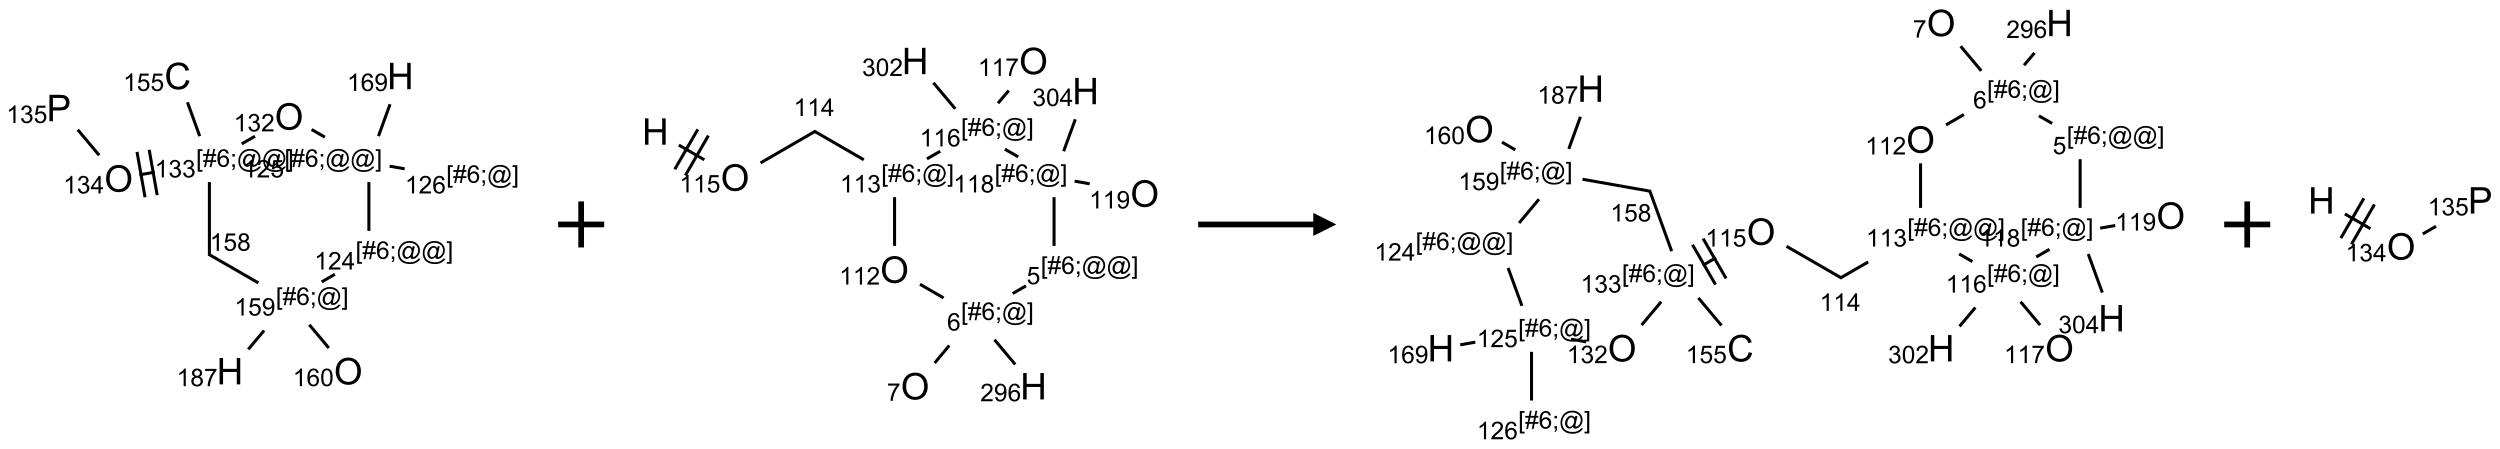 <?xml version="1.0" encoding="UTF-8"?>
<svg xmlns="http://www.w3.org/2000/svg" xmlns:xlink="http://www.w3.org/1999/xlink" width="1086" height="195" viewBox="0 0 1086 195">
<defs>
<g>
<g id="glyph-0-0">
<path d="M 2 0 L 2 -10 L 10 -10 L 10 0 Z M 2.25 -0.25 L 9.75 -0.25 L 9.75 -9.75 L 2.25 -9.75 Z M 2.25 -0.25 "/>
</g>
<g id="glyph-0-1">
<path d="M 1.281 0 L 1.281 -11.453 L 2.797 -11.453 L 2.797 -6.75 L 8.75 -6.75 L 8.75 -11.453 L 10.266 -11.453 L 10.266 0 L 8.75 0 L 8.75 -5.398 L 2.797 -5.398 L 2.797 0 Z M 1.281 0 "/>
</g>
<g id="glyph-0-2">
<path d="M 0.773 -5.578 C 0.773 -7.48 1.285 -8.969 2.305 -10.043 C 3.324 -11.117 4.645 -11.656 6.258 -11.656 C 7.316 -11.656 8.27 -11.402 9.117 -10.898 C 9.965 -10.395 10.613 -9.688 11.059 -8.785 C 11.504 -7.883 11.727 -6.855 11.727 -5.711 C 11.727 -4.551 11.492 -3.512 11.023 -2.594 C 10.555 -1.676 9.891 -0.984 9.031 -0.512 C 8.172 -0.039 7.246 0.195 6.25 0.195 C 5.172 0.195 4.207 -0.066 3.359 -0.586 C 2.512 -1.105 1.867 -1.816 1.43 -2.719 C 0.992 -3.621 0.773 -4.574 0.773 -5.578 Z M 2.336 -5.555 C 2.336 -4.176 2.707 -3.086 3.449 -2.293 C 4.191 -1.5 5.121 -1.102 6.242 -1.102 C 7.383 -1.102 8.32 -1.504 9.059 -2.305 C 9.797 -3.105 10.164 -4.246 10.164 -5.719 C 10.164 -6.652 10.008 -7.465 9.691 -8.16 C 9.375 -8.855 8.914 -9.395 8.309 -9.777 C 7.703 -10.16 7.02 -10.352 6.266 -10.352 C 5.191 -10.352 4.27 -9.984 3.496 -9.246 C 2.723 -8.508 2.336 -7.277 2.336 -5.555 Z M 2.336 -5.555 "/>
</g>
<g id="glyph-0-3">
<path d="M 1.234 0 L 1.234 -11.453 L 5.555 -11.453 C 6.316 -11.453 6.895 -11.418 7.297 -11.344 C 7.859 -11.25 8.332 -11.07 8.711 -10.809 C 9.09 -10.547 9.398 -10.176 9.629 -9.703 C 9.859 -9.23 9.977 -8.707 9.977 -8.141 C 9.977 -7.168 9.668 -6.344 9.047 -5.668 C 8.426 -4.992 7.309 -4.656 5.688 -4.656 L 2.75 -4.656 L 2.75 0 Z M 2.75 -6.008 L 5.711 -6.008 C 6.691 -6.008 7.387 -6.191 7.797 -6.555 C 8.207 -6.918 8.414 -7.434 8.414 -8.094 C 8.414 -8.574 8.293 -8.984 8.051 -9.324 C 7.809 -9.664 7.488 -9.891 7.094 -10 C 6.84 -10.066 6.367 -10.102 5.68 -10.102 L 2.75 -10.102 Z M 2.75 -6.008 "/>
</g>
<g id="glyph-0-4">
<path d="M 9.406 -4.016 L 10.922 -3.633 C 10.605 -2.387 10.031 -1.438 9.207 -0.785 C 8.383 -0.133 7.371 0.195 6.18 0.195 C 4.945 0.195 3.941 -0.055 3.168 -0.559 C 2.395 -1.062 1.805 -1.789 1.402 -2.742 C 1 -3.695 0.797 -4.719 0.797 -5.812 C 0.797 -7.004 1.023 -8.047 1.48 -8.934 C 1.938 -9.82 2.586 -10.496 3.426 -10.957 C 4.266 -11.418 5.191 -11.648 6.203 -11.648 C 7.348 -11.648 8.312 -11.355 9.094 -10.773 C 9.875 -10.191 10.418 -9.371 10.727 -8.312 L 9.234 -7.961 C 8.969 -8.793 8.582 -9.402 8.078 -9.781 C 7.574 -10.16 6.938 -10.352 6.172 -10.352 C 5.293 -10.352 4.555 -10.141 3.965 -9.719 C 3.375 -9.297 2.957 -8.73 2.719 -8.02 C 2.48 -7.309 2.359 -6.574 2.359 -5.82 C 2.359 -4.848 2.5 -3.996 2.785 -3.27 C 3.07 -2.543 3.512 -2 4.109 -1.641 C 4.707 -1.281 5.355 -1.102 6.055 -1.102 C 6.902 -1.102 7.621 -1.348 8.211 -1.836 C 8.801 -2.324 9.199 -3.051 9.406 -4.016 Z M 9.406 -4.016 "/>
</g>
<g id="glyph-1-0">
<path d="M 1.332 0 L 1.332 -6.668 L 6.668 -6.668 L 6.668 0 Z M 1.5 -0.168 L 6.5 -0.168 L 6.5 -6.5 L 1.5 -6.5 Z M 1.5 -0.168 "/>
</g>
<g id="glyph-1-1">
<path d="M 3.973 0 L 3.035 0 L 3.035 -5.973 C 2.809 -5.758 2.516 -5.543 2.148 -5.328 C 1.781 -5.113 1.453 -4.953 1.16 -4.844 L 1.16 -5.75 C 1.684 -5.996 2.145 -6.297 2.535 -6.645 C 2.93 -6.996 3.207 -7.336 3.371 -7.668 L 3.973 -7.668 Z M 3.973 0 "/>
</g>
<g id="glyph-1-2">
<path d="M 5.309 -5.766 L 4.375 -5.691 C 4.293 -6.059 4.172 -6.328 4.02 -6.496 C 3.766 -6.762 3.453 -6.895 3.082 -6.895 C 2.785 -6.895 2.523 -6.812 2.297 -6.645 C 2 -6.43 1.77 -6.117 1.598 -5.703 C 1.43 -5.289 1.34 -4.703 1.332 -3.938 C 1.559 -4.281 1.836 -4.535 2.16 -4.703 C 2.488 -4.871 2.828 -4.953 3.188 -4.953 C 3.812 -4.953 4.344 -4.723 4.785 -4.262 C 5.223 -3.801 5.441 -3.207 5.441 -2.48 C 5.441 -2 5.34 -1.555 5.133 -1.145 C 4.926 -0.73 4.641 -0.418 4.281 -0.199 C 3.922 0.02 3.512 0.129 3.051 0.129 C 2.27 0.129 1.633 -0.156 1.141 -0.73 C 0.648 -1.305 0.402 -2.254 0.402 -3.574 C 0.402 -5.051 0.672 -6.121 1.219 -6.793 C 1.695 -7.375 2.336 -7.668 3.141 -7.668 C 3.742 -7.668 4.234 -7.5 4.617 -7.16 C 5 -6.824 5.23 -6.359 5.309 -5.766 Z M 1.48 -2.473 C 1.48 -2.152 1.547 -1.844 1.684 -1.547 C 1.82 -1.25 2.016 -1.027 2.262 -0.871 C 2.508 -0.719 2.766 -0.641 3.035 -0.641 C 3.434 -0.641 3.773 -0.801 4.059 -1.121 C 4.344 -1.441 4.484 -1.875 4.484 -2.422 C 4.484 -2.949 4.344 -3.367 4.062 -3.668 C 3.781 -3.973 3.426 -4.125 3 -4.125 C 2.578 -4.125 2.219 -3.973 1.922 -3.668 C 1.625 -3.363 1.48 -2.969 1.48 -2.473 Z M 1.48 -2.473 "/>
</g>
<g id="glyph-1-3">
<path d="M 0.582 -1.766 L 1.484 -1.848 C 1.562 -1.426 1.707 -1.117 1.922 -0.926 C 2.137 -0.734 2.414 -0.641 2.75 -0.641 C 3.039 -0.641 3.289 -0.707 3.508 -0.84 C 3.727 -0.973 3.902 -1.148 4.043 -1.367 C 4.18 -1.586 4.297 -1.887 4.391 -2.262 C 4.484 -2.637 4.531 -3.016 4.531 -3.406 C 4.531 -3.449 4.531 -3.512 4.527 -3.594 C 4.34 -3.297 4.082 -3.055 3.758 -2.867 C 3.434 -2.68 3.082 -2.59 2.703 -2.59 C 2.07 -2.59 1.535 -2.816 1.098 -3.277 C 0.66 -3.734 0.441 -4.34 0.441 -5.09 C 0.441 -5.863 0.672 -6.484 1.129 -6.957 C 1.586 -7.43 2.156 -7.668 2.844 -7.668 C 3.34 -7.668 3.793 -7.531 4.207 -7.266 C 4.617 -7 4.93 -6.617 5.145 -6.121 C 5.355 -5.629 5.465 -4.91 5.465 -3.973 C 5.465 -2.996 5.359 -2.223 5.145 -1.645 C 4.934 -1.066 4.617 -0.625 4.199 -0.324 C 3.781 -0.02 3.293 0.129 2.73 0.129 C 2.133 0.129 1.645 -0.035 1.266 -0.367 C 0.887 -0.699 0.66 -1.164 0.582 -1.766 Z M 4.422 -5.137 C 4.422 -5.676 4.277 -6.102 3.992 -6.418 C 3.707 -6.734 3.359 -6.891 2.957 -6.891 C 2.543 -6.891 2.18 -6.719 1.871 -6.379 C 1.562 -6.039 1.406 -5.598 1.406 -5.059 C 1.406 -4.57 1.555 -4.176 1.848 -3.871 C 2.141 -3.566 2.5 -3.418 2.934 -3.418 C 3.367 -3.418 3.723 -3.57 4.004 -3.871 C 4.281 -4.176 4.422 -4.598 4.422 -5.137 Z M 4.422 -5.137 "/>
</g>
<g id="glyph-1-4">
<path d="M 0.723 2.121 L 0.723 -7.637 L 2.793 -7.637 L 2.793 -6.859 L 1.66 -6.859 L 1.66 1.344 L 2.793 1.344 L 2.793 2.121 Z M 0.723 2.121 "/>
</g>
<g id="glyph-1-5">
<path d="M 0.535 0.129 L 0.988 -2.09 L 0.109 -2.09 L 0.109 -2.863 L 1.145 -2.863 L 1.531 -4.754 L 0.109 -4.754 L 0.109 -5.531 L 1.688 -5.531 L 2.141 -7.766 L 2.922 -7.766 L 2.469 -5.531 L 4.109 -5.531 L 4.562 -7.766 L 5.348 -7.766 L 4.895 -5.531 L 5.797 -5.531 L 5.797 -4.754 L 4.738 -4.754 L 4.348 -2.863 L 5.797 -2.863 L 5.797 -2.09 L 4.191 -2.09 L 3.738 0.129 L 2.957 0.129 L 3.406 -2.09 L 1.77 -2.09 L 1.316 0.129 Z M 1.926 -2.863 L 3.562 -2.863 L 3.953 -4.754 L 2.312 -4.754 Z M 1.926 -2.863 "/>
</g>
<g id="glyph-1-6">
<path d="M 0.949 -4.465 L 0.949 -5.531 L 2.016 -5.531 L 2.016 -4.465 Z M 0.949 0 L 0.949 -1.066 L 2.016 -1.066 L 2.016 0 C 2.016 0.391 1.945 0.711 1.809 0.949 C 1.668 1.191 1.449 1.379 1.145 1.512 L 0.887 1.109 C 1.082 1.023 1.23 0.895 1.324 0.727 C 1.418 0.559 1.469 0.316 1.48 0 Z M 0.949 0 "/>
</g>
<g id="glyph-1-7">
<path d="M 6.047 -0.848 C 5.82 -0.59 5.57 -0.379 5.289 -0.223 C 5.008 -0.062 4.73 0.016 4.449 0.016 C 4.141 0.016 3.84 -0.074 3.547 -0.254 C 3.254 -0.434 3.02 -0.715 2.836 -1.09 C 2.652 -1.465 2.562 -1.875 2.562 -2.324 C 2.562 -2.875 2.703 -3.43 2.988 -3.98 C 3.27 -4.535 3.621 -4.953 4.043 -5.23 C 4.461 -5.508 4.871 -5.645 5.266 -5.645 C 5.566 -5.645 5.855 -5.566 6.129 -5.41 C 6.402 -5.25 6.641 -5.012 6.84 -4.688 L 7.016 -5.496 L 7.949 -5.496 L 7.199 -2 C 7.094 -1.516 7.043 -1.246 7.043 -1.191 C 7.043 -1.098 7.078 -1.02 7.148 -0.949 C 7.219 -0.883 7.305 -0.848 7.406 -0.848 C 7.59 -0.848 7.832 -0.953 8.129 -1.168 C 8.527 -1.445 8.84 -1.816 9.07 -2.285 C 9.301 -2.75 9.418 -3.234 9.418 -3.73 C 9.418 -4.309 9.27 -4.852 8.973 -5.355 C 8.676 -5.859 8.23 -6.262 7.645 -6.562 C 7.055 -6.863 6.406 -7.016 5.691 -7.016 C 4.879 -7.016 4.137 -6.824 3.465 -6.445 C 2.793 -6.066 2.273 -5.52 1.902 -4.809 C 1.535 -4.098 1.348 -3.34 1.348 -2.527 C 1.348 -1.676 1.535 -0.941 1.902 -0.328 C 2.273 0.285 2.809 0.742 3.508 1.035 C 4.207 1.328 4.984 1.473 5.832 1.473 C 6.742 1.473 7.504 1.32 8.121 1.016 C 8.734 0.711 9.195 0.34 9.5 -0.098 L 10.441 -0.098 C 10.266 0.266 9.961 0.637 9.531 1.016 C 9.102 1.395 8.59 1.695 7.996 1.914 C 7.402 2.133 6.688 2.246 5.848 2.246 C 5.078 2.246 4.367 2.145 3.715 1.949 C 3.066 1.75 2.512 1.453 2.051 1.055 C 1.594 0.656 1.25 0.199 1.016 -0.316 C 0.723 -0.973 0.578 -1.684 0.578 -2.441 C 0.578 -3.289 0.75 -4.098 1.098 -4.863 C 1.523 -5.805 2.125 -6.527 2.902 -7.027 C 3.684 -7.527 4.629 -7.777 5.738 -7.777 C 6.602 -7.777 7.375 -7.602 8.059 -7.246 C 8.746 -6.895 9.285 -6.371 9.684 -5.672 C 10.02 -5.07 10.188 -4.418 10.188 -3.715 C 10.188 -2.707 9.832 -1.812 9.125 -1.031 C 8.492 -0.328 7.801 0.02 7.051 0.02 C 6.812 0.02 6.617 -0.016 6.473 -0.09 C 6.324 -0.16 6.215 -0.266 6.145 -0.402 C 6.102 -0.488 6.066 -0.637 6.047 -0.848 Z M 3.527 -2.262 C 3.527 -1.785 3.641 -1.414 3.863 -1.152 C 4.09 -0.887 4.348 -0.754 4.641 -0.754 C 4.836 -0.754 5.039 -0.812 5.254 -0.93 C 5.469 -1.047 5.676 -1.219 5.871 -1.449 C 6.066 -1.676 6.23 -1.969 6.355 -2.32 C 6.48 -2.672 6.543 -3.027 6.543 -3.379 C 6.543 -3.852 6.426 -4.219 6.191 -4.48 C 5.957 -4.738 5.672 -4.871 5.332 -4.871 C 5.109 -4.871 4.902 -4.812 4.707 -4.699 C 4.512 -4.586 4.32 -4.406 4.137 -4.156 C 3.953 -3.906 3.805 -3.602 3.691 -3.246 C 3.582 -2.887 3.527 -2.559 3.527 -2.262 Z M 3.527 -2.262 "/>
</g>
<g id="glyph-1-8">
<path d="M 2.27 2.121 L 0.203 2.121 L 0.203 1.344 L 1.332 1.344 L 1.332 -6.859 L 0.203 -6.859 L 0.203 -7.637 L 2.27 -7.637 Z M 2.27 2.121 "/>
</g>
<g id="glyph-1-9">
<path d="M 5.371 -0.902 L 5.371 0 L 0.324 0 C 0.316 -0.227 0.352 -0.441 0.434 -0.652 C 0.562 -0.996 0.766 -1.332 1.051 -1.668 C 1.332 -2 1.742 -2.387 2.277 -2.824 C 3.105 -3.504 3.668 -4.043 3.957 -4.441 C 4.25 -4.84 4.395 -5.215 4.395 -5.566 C 4.395 -5.938 4.262 -6.254 3.996 -6.508 C 3.73 -6.762 3.387 -6.891 2.957 -6.891 C 2.508 -6.891 2.145 -6.754 1.875 -6.484 C 1.605 -6.215 1.469 -5.84 1.465 -5.359 L 0.5 -5.457 C 0.566 -6.176 0.812 -6.727 1.246 -7.102 C 1.676 -7.477 2.254 -7.668 2.98 -7.668 C 3.711 -7.668 4.293 -7.465 4.719 -7.059 C 5.145 -6.652 5.359 -6.148 5.359 -5.547 C 5.359 -5.242 5.297 -4.941 5.172 -4.645 C 5.047 -4.352 4.84 -4.039 4.551 -3.715 C 4.262 -3.387 3.777 -2.938 3.105 -2.371 C 2.543 -1.898 2.18 -1.578 2.02 -1.41 C 1.859 -1.242 1.73 -1.07 1.625 -0.902 Z M 5.371 -0.902 "/>
</g>
<g id="glyph-1-10">
<path d="M 0.441 -2 L 1.426 -2.082 C 1.5 -1.605 1.668 -1.242 1.934 -1.004 C 2.199 -0.762 2.52 -0.641 2.895 -0.641 C 3.348 -0.641 3.73 -0.812 4.043 -1.152 C 4.355 -1.492 4.512 -1.941 4.512 -2.504 C 4.512 -3.039 4.359 -3.461 4.059 -3.77 C 3.758 -4.078 3.367 -4.234 2.879 -4.234 C 2.578 -4.234 2.305 -4.164 2.062 -4.027 C 1.82 -3.891 1.629 -3.715 1.488 -3.496 L 0.609 -3.609 L 1.348 -7.531 L 5.145 -7.531 L 5.145 -6.637 L 2.098 -6.637 L 1.688 -4.582 C 2.145 -4.902 2.625 -5.062 3.129 -5.062 C 3.797 -5.062 4.359 -4.832 4.816 -4.371 C 5.277 -3.91 5.504 -3.312 5.504 -2.59 C 5.504 -1.898 5.305 -1.301 4.902 -0.797 C 4.41 -0.18 3.742 0.129 2.895 0.129 C 2.199 0.129 1.633 -0.062 1.195 -0.453 C 0.758 -0.844 0.504 -1.359 0.441 -2 Z M 0.441 -2 "/>
</g>
<g id="glyph-1-11">
<path d="M 3.449 0 L 3.449 -1.828 L 0.137 -1.828 L 0.137 -2.688 L 3.621 -7.637 L 4.387 -7.637 L 4.387 -2.688 L 5.418 -2.688 L 5.418 -1.828 L 4.387 -1.828 L 4.387 0 Z M 3.449 -2.688 L 3.449 -6.129 L 1.059 -2.688 Z M 3.449 -2.688 "/>
</g>
<g id="glyph-1-12">
<path d="M 1.887 -4.141 C 1.496 -4.281 1.207 -4.484 1.02 -4.75 C 0.832 -5.016 0.738 -5.328 0.738 -5.699 C 0.738 -6.254 0.938 -6.719 1.34 -7.098 C 1.738 -7.477 2.27 -7.668 2.934 -7.668 C 3.598 -7.668 4.137 -7.473 4.543 -7.086 C 4.949 -6.699 5.152 -6.227 5.152 -5.672 C 5.152 -5.316 5.059 -5.008 4.871 -4.746 C 4.688 -4.484 4.406 -4.281 4.027 -4.141 C 4.496 -3.988 4.852 -3.742 5.098 -3.402 C 5.34 -3.062 5.465 -2.656 5.465 -2.184 C 5.465 -1.531 5.234 -0.98 4.77 -0.535 C 4.309 -0.09 3.703 0.129 2.949 0.129 C 2.195 0.129 1.586 -0.094 1.125 -0.539 C 0.664 -0.984 0.434 -1.543 0.434 -2.207 C 0.434 -2.703 0.559 -3.121 0.809 -3.457 C 1.062 -3.793 1.422 -4.02 1.887 -4.141 Z M 1.699 -5.73 C 1.699 -5.367 1.812 -5.074 2.047 -4.844 C 2.281 -4.613 2.582 -4.5 2.953 -4.5 C 3.312 -4.5 3.609 -4.613 3.84 -4.84 C 4.07 -5.066 4.188 -5.348 4.188 -5.676 C 4.188 -6.02 4.07 -6.309 3.832 -6.543 C 3.594 -6.777 3.297 -6.895 2.941 -6.895 C 2.586 -6.895 2.289 -6.781 2.051 -6.551 C 1.816 -6.324 1.699 -6.047 1.699 -5.73 Z M 1.395 -2.203 C 1.395 -1.938 1.461 -1.676 1.586 -1.426 C 1.711 -1.176 1.902 -0.984 2.152 -0.848 C 2.402 -0.711 2.672 -0.641 2.957 -0.641 C 3.406 -0.641 3.777 -0.785 4.066 -1.074 C 4.359 -1.363 4.504 -1.727 4.504 -2.172 C 4.504 -2.625 4.355 -2.996 4.055 -3.293 C 3.754 -3.586 3.379 -3.734 2.926 -3.734 C 2.484 -3.734 2.121 -3.59 1.832 -3.297 C 1.543 -3.004 1.395 -2.641 1.395 -2.203 Z M 1.395 -2.203 "/>
</g>
<g id="glyph-1-13">
<path d="M 0.449 -2.016 L 1.387 -2.141 C 1.492 -1.609 1.676 -1.227 1.934 -0.992 C 2.191 -0.758 2.508 -0.641 2.879 -0.641 C 3.32 -0.641 3.695 -0.793 3.996 -1.098 C 4.301 -1.402 4.453 -1.781 4.453 -2.234 C 4.453 -2.664 4.312 -3.02 4.031 -3.301 C 3.75 -3.578 3.391 -3.719 2.957 -3.719 C 2.781 -3.719 2.562 -3.684 2.297 -3.613 L 2.402 -4.438 C 2.465 -4.43 2.516 -4.426 2.551 -4.426 C 2.949 -4.426 3.312 -4.531 3.629 -4.738 C 3.949 -4.949 4.109 -5.27 4.109 -5.703 C 4.109 -6.047 3.992 -6.332 3.762 -6.559 C 3.527 -6.785 3.227 -6.895 2.859 -6.895 C 2.496 -6.895 2.191 -6.781 1.949 -6.551 C 1.707 -6.324 1.547 -5.98 1.48 -5.52 L 0.543 -5.688 C 0.656 -6.316 0.918 -6.805 1.324 -7.148 C 1.73 -7.492 2.234 -7.668 2.84 -7.668 C 3.254 -7.668 3.641 -7.578 3.988 -7.398 C 4.34 -7.219 4.609 -6.977 4.793 -6.668 C 4.98 -6.359 5.074 -6.031 5.074 -5.684 C 5.074 -5.352 4.984 -5.051 4.809 -4.781 C 4.629 -4.512 4.367 -4.297 4.02 -4.137 C 4.473 -4.031 4.824 -3.816 5.074 -3.488 C 5.324 -3.16 5.449 -2.75 5.449 -2.254 C 5.449 -1.59 5.203 -1.023 4.719 -0.559 C 4.234 -0.098 3.617 0.137 2.875 0.137 C 2.203 0.137 1.648 -0.062 1.207 -0.465 C 0.762 -0.863 0.512 -1.379 0.449 -2.016 Z M 0.449 -2.016 "/>
</g>
<g id="glyph-1-14">
<path d="M 0.441 -3.766 C 0.441 -4.668 0.535 -5.395 0.723 -5.945 C 0.906 -6.496 1.184 -6.922 1.551 -7.219 C 1.918 -7.516 2.375 -7.668 2.934 -7.668 C 3.344 -7.668 3.703 -7.586 4.012 -7.418 C 4.32 -7.254 4.574 -7.016 4.777 -6.707 C 4.977 -6.395 5.137 -6.016 5.25 -5.57 C 5.363 -5.125 5.422 -4.523 5.422 -3.766 C 5.422 -2.871 5.328 -2.148 5.145 -1.598 C 4.961 -1.047 4.688 -0.621 4.32 -0.32 C 3.953 -0.02 3.492 0.129 2.934 0.129 C 2.195 0.129 1.617 -0.133 1.199 -0.66 C 0.695 -1.297 0.441 -2.332 0.441 -3.766 Z M 1.406 -3.766 C 1.406 -2.512 1.555 -1.68 1.848 -1.262 C 2.141 -0.848 2.5 -0.641 2.934 -0.641 C 3.363 -0.641 3.727 -0.848 4.02 -1.266 C 4.312 -1.684 4.457 -2.516 4.457 -3.766 C 4.457 -5.023 4.312 -5.859 4.02 -6.27 C 3.727 -6.684 3.359 -6.891 2.922 -6.891 C 2.492 -6.891 2.148 -6.707 1.891 -6.344 C 1.566 -5.879 1.406 -5.02 1.406 -3.766 Z M 1.406 -3.766 "/>
</g>
<g id="glyph-1-15">
<path d="M 0.504 -6.637 L 0.504 -7.535 L 5.449 -7.535 L 5.449 -6.809 C 4.961 -6.289 4.48 -5.602 4.004 -4.746 C 3.527 -3.887 3.156 -3.004 2.895 -2.098 C 2.707 -1.461 2.59 -0.762 2.535 0 L 1.574 0 C 1.582 -0.602 1.703 -1.328 1.926 -2.176 C 2.152 -3.027 2.477 -3.848 2.898 -4.637 C 3.32 -5.426 3.77 -6.094 4.246 -6.637 Z M 0.504 -6.637 "/>
</g>
</g>
</defs>
<path fill="none" stroke-width="0.033" stroke-linecap="butt" stroke-linejoin="miter" stroke="rgb(0%, 0%, 0%)" stroke-opacity="1" stroke-miterlimit="10" d="M 3.59 0.306 L 3.464 0.653 " transform="matrix(40, 0, 0, 40, 25.842, 33.021)"/>
<path fill="none" stroke-width="0.033" stroke-linecap="butt" stroke-linejoin="miter" stroke="rgb(0%, 0%, 0%)" stroke-opacity="1" stroke-miterlimit="10" d="M 3.36 1.152 L 3.36 1.682 " transform="matrix(40, 0, 0, 40, 25.842, 33.021)"/>
<path fill="none" stroke-width="0.033" stroke-linecap="butt" stroke-linejoin="miter" stroke="rgb(0%, 0%, 0%)" stroke-opacity="1" stroke-miterlimit="10" d="M 2.991 2.153 L 2.847 2.236 " transform="matrix(40, 0, 0, 40, 25.842, 33.021)"/>
<path fill="none" stroke-width="0.033" stroke-linecap="butt" stroke-linejoin="miter" stroke="rgb(0%, 0%, 0%)" stroke-opacity="1" stroke-miterlimit="10" d="M 2.16 2.247 L 1.619 1.935 " transform="matrix(40, 0, 0, 40, 25.842, 33.021)"/>
<path fill="none" stroke-width="0.033" stroke-linecap="butt" stroke-linejoin="miter" stroke="rgb(0%, 0%, 0%)" stroke-opacity="1" stroke-miterlimit="10" d="M 1.628 1.949 L 1.628 1.152 " transform="matrix(40, 0, 0, 40, 25.842, 33.021)"/>
<path fill="none" stroke-width="0.033" stroke-linecap="butt" stroke-linejoin="miter" stroke="rgb(0%, 0%, 0%)" stroke-opacity="1" stroke-miterlimit="10" d="M 1.979 0.737 L 2.123 0.654 " transform="matrix(40, 0, 0, 40, 25.842, 33.021)"/>
<path fill="none" stroke-width="0.033" stroke-linecap="butt" stroke-linejoin="miter" stroke="rgb(0%, 0%, 0%)" stroke-opacity="1" stroke-miterlimit="10" d="M 2.738 0.581 L 2.882 0.664 " transform="matrix(40, 0, 0, 40, 25.842, 33.021)"/>
<path fill="none" stroke-width="0.033" stroke-linecap="butt" stroke-linejoin="miter" stroke="rgb(0%, 0%, 0%)" stroke-opacity="1" stroke-miterlimit="10" d="M 1.034 1.044 L 0.869 1.073 " transform="matrix(40, 0, 0, 40, 25.842, 33.021)"/>
<path fill="none" stroke-width="0.033" stroke-linecap="butt" stroke-linejoin="miter" stroke="rgb(0%, 0%, 0%)" stroke-opacity="1" stroke-miterlimit="10" d="M 0.842 0.824 L 0.929 1.317 " transform="matrix(40, 0, 0, 40, 25.842, 33.021)"/>
<path fill="none" stroke-width="0.033" stroke-linecap="butt" stroke-linejoin="miter" stroke="rgb(0%, 0%, 0%)" stroke-opacity="1" stroke-miterlimit="10" d="M 0.974 0.801 L 1.061 1.294 " transform="matrix(40, 0, 0, 40, 25.842, 33.021)"/>
<path fill="none" stroke-width="0.033" stroke-linecap="butt" stroke-linejoin="miter" stroke="rgb(0%, 0%, 0%)" stroke-opacity="1" stroke-miterlimit="10" d="M 0.431 0.861 L 0.198 0.583 " transform="matrix(40, 0, 0, 40, 25.842, 33.021)"/>
<path fill="none" stroke-width="0.033" stroke-linecap="butt" stroke-linejoin="miter" stroke="rgb(0%, 0%, 0%)" stroke-opacity="1" stroke-miterlimit="10" d="M 1.523 0.653 L 1.39 0.286 " transform="matrix(40, 0, 0, 40, 25.842, 33.021)"/>
<path fill="none" stroke-width="0.033" stroke-linecap="butt" stroke-linejoin="miter" stroke="rgb(0%, 0%, 0%)" stroke-opacity="1" stroke-miterlimit="10" d="M 2.713 2.701 L 2.925 2.954 " transform="matrix(40, 0, 0, 40, 25.842, 33.021)"/>
<path fill="none" stroke-width="0.033" stroke-linecap="butt" stroke-linejoin="miter" stroke="rgb(0%, 0%, 0%)" stroke-opacity="1" stroke-miterlimit="10" d="M 2.222 2.764 L 2.05 2.969 " transform="matrix(40, 0, 0, 40, 25.842, 33.021)"/>
<path fill="none" stroke-width="0.033" stroke-linecap="butt" stroke-linejoin="miter" stroke="rgb(0%, 0%, 0%)" stroke-opacity="1" stroke-miterlimit="10" d="M 3.585 0.979 L 3.749 1.008 " transform="matrix(40, 0, 0, 40, 25.842, 33.021)"/>
<g fill="rgb(0%, 0%, 0%)" fill-opacity="1">
<use xlink:href="#glyph-0-1" x="168.137" y="38.75"/>
</g>
<g fill="rgb(0%, 0%, 0%)" fill-opacity="1">
<use xlink:href="#glyph-1-1" x="150.754" y="39.543"/>
<use xlink:href="#glyph-1-2" x="156.686" y="39.543"/>
<use xlink:href="#glyph-1-3" x="162.618" y="39.543"/>
</g>
<g fill="rgb(0%, 0%, 0%)" fill-opacity="1">
<use xlink:href="#glyph-1-4" x="123.57" y="72.461"/>
<use xlink:href="#glyph-1-5" x="126.534" y="72.461"/>
<use xlink:href="#glyph-1-2" x="132.466" y="72.461"/>
<use xlink:href="#glyph-1-6" x="138.398" y="72.461"/>
<use xlink:href="#glyph-1-7" x="141.362" y="72.461"/>
<use xlink:href="#glyph-1-7" x="152.19" y="72.461"/>
<use xlink:href="#glyph-1-8" x="163.018" y="72.461"/>
</g>
<g fill="rgb(0%, 0%, 0%)" fill-opacity="1">
<use xlink:href="#glyph-1-1" x="105.59" y="77.09"/>
<use xlink:href="#glyph-1-9" x="111.522" y="77.09"/>
<use xlink:href="#glyph-1-10" x="117.454" y="77.09"/>
</g>
<g fill="rgb(0%, 0%, 0%)" fill-opacity="1">
<use xlink:href="#glyph-1-4" x="154.441" y="112.461"/>
<use xlink:href="#glyph-1-5" x="157.405" y="112.461"/>
<use xlink:href="#glyph-1-2" x="163.337" y="112.461"/>
<use xlink:href="#glyph-1-6" x="169.27" y="112.461"/>
<use xlink:href="#glyph-1-7" x="172.233" y="112.461"/>
<use xlink:href="#glyph-1-7" x="183.061" y="112.461"/>
<use xlink:href="#glyph-1-8" x="193.889" y="112.461"/>
</g>
<g fill="rgb(0%, 0%, 0%)" fill-opacity="1">
<use xlink:href="#glyph-1-1" x="136.551" y="117.09"/>
<use xlink:href="#glyph-1-9" x="142.483" y="117.09"/>
<use xlink:href="#glyph-1-11" x="148.415" y="117.09"/>
</g>
<g fill="rgb(0%, 0%, 0%)" fill-opacity="1">
<use xlink:href="#glyph-1-4" x="119.797" y="132.461"/>
<use xlink:href="#glyph-1-5" x="122.76" y="132.461"/>
<use xlink:href="#glyph-1-2" x="128.693" y="132.461"/>
<use xlink:href="#glyph-1-6" x="134.625" y="132.461"/>
<use xlink:href="#glyph-1-7" x="137.589" y="132.461"/>
<use xlink:href="#glyph-1-8" x="148.417" y="132.461"/>
</g>
<g fill="rgb(0%, 0%, 0%)" fill-opacity="1">
<use xlink:href="#glyph-1-1" x="101.859" y="137.09"/>
<use xlink:href="#glyph-1-10" x="107.792" y="137.09"/>
<use xlink:href="#glyph-1-3" x="113.724" y="137.09"/>
</g>
<g fill="rgb(0%, 0%, 0%)" fill-opacity="1">
<use xlink:href="#glyph-1-1" x="91.117" y="108.938"/>
<use xlink:href="#glyph-1-10" x="97.049" y="108.938"/>
<use xlink:href="#glyph-1-12" x="102.982" y="108.938"/>
</g>
<g fill="rgb(0%, 0%, 0%)" fill-opacity="1">
<use xlink:href="#glyph-1-4" x="85.156" y="72.461"/>
<use xlink:href="#glyph-1-5" x="88.12" y="72.461"/>
<use xlink:href="#glyph-1-2" x="94.052" y="72.461"/>
<use xlink:href="#glyph-1-6" x="99.984" y="72.461"/>
<use xlink:href="#glyph-1-7" x="102.948" y="72.461"/>
<use xlink:href="#glyph-1-7" x="113.776" y="72.461"/>
<use xlink:href="#glyph-1-8" x="124.604" y="72.461"/>
</g>
<g fill="rgb(0%, 0%, 0%)" fill-opacity="1">
<use xlink:href="#glyph-1-1" x="67.234" y="77.09"/>
<use xlink:href="#glyph-1-13" x="73.167" y="77.09"/>
<use xlink:href="#glyph-1-13" x="79.099" y="77.09"/>
</g>
<g fill="rgb(0%, 0%, 0%)" fill-opacity="1">
<use xlink:href="#glyph-0-2" x="119.336" y="56.34"/>
</g>
<g fill="rgb(0%, 0%, 0%)" fill-opacity="1">
<use xlink:href="#glyph-1-1" x="101.539" y="57.09"/>
<use xlink:href="#glyph-1-13" x="107.471" y="57.09"/>
<use xlink:href="#glyph-1-9" x="113.404" y="57.09"/>
</g>
<g fill="rgb(0%, 0%, 0%)" fill-opacity="1">
<use xlink:href="#glyph-0-2" x="45.305" y="83.285"/>
</g>
<g fill="rgb(0%, 0%, 0%)" fill-opacity="1">
<use xlink:href="#glyph-1-1" x="27.461" y="84.035"/>
<use xlink:href="#glyph-1-13" x="33.393" y="84.035"/>
<use xlink:href="#glyph-1-11" x="39.326" y="84.035"/>
</g>
<g fill="rgb(0%, 0%, 0%)" fill-opacity="1">
<use xlink:href="#glyph-0-3" x="20.238" y="52.641"/>
</g>
<g fill="rgb(0%, 0%, 0%)" fill-opacity="1">
<use xlink:href="#glyph-1-1" x="2.766" y="53.434"/>
<use xlink:href="#glyph-1-13" x="8.698" y="53.434"/>
<use xlink:href="#glyph-1-10" x="14.63" y="53.434"/>
</g>
<g fill="rgb(0%, 0%, 0%)" fill-opacity="1">
<use xlink:href="#glyph-0-4" x="71.406" y="38.75"/>
</g>
<g fill="rgb(0%, 0%, 0%)" fill-opacity="1">
<use xlink:href="#glyph-1-1" x="53.496" y="39.504"/>
<use xlink:href="#glyph-1-10" x="59.428" y="39.504"/>
<use xlink:href="#glyph-1-10" x="65.361" y="39.504"/>
</g>
<g fill="rgb(0%, 0%, 0%)" fill-opacity="1">
<use xlink:href="#glyph-0-2" x="145.051" y="166.984"/>
</g>
<g fill="rgb(0%, 0%, 0%)" fill-opacity="1">
<use xlink:href="#glyph-1-1" x="127.199" y="167.73"/>
<use xlink:href="#glyph-1-2" x="133.132" y="167.73"/>
<use xlink:href="#glyph-1-14" x="139.064" y="167.73"/>
</g>
<g fill="rgb(0%, 0%, 0%)" fill-opacity="1">
<use xlink:href="#glyph-0-1" x="94.102" y="166.98"/>
</g>
<g fill="rgb(0%, 0%, 0%)" fill-opacity="1">
<use xlink:href="#glyph-1-1" x="76.734" y="167.77"/>
<use xlink:href="#glyph-1-12" x="82.667" y="167.77"/>
<use xlink:href="#glyph-1-15" x="88.599" y="167.77"/>
</g>
<g fill="rgb(0%, 0%, 0%)" fill-opacity="1">
<use xlink:href="#glyph-1-4" x="193.832" y="79.406"/>
<use xlink:href="#glyph-1-5" x="196.796" y="79.406"/>
<use xlink:href="#glyph-1-2" x="202.728" y="79.406"/>
<use xlink:href="#glyph-1-6" x="208.66" y="79.406"/>
<use xlink:href="#glyph-1-7" x="211.624" y="79.406"/>
<use xlink:href="#glyph-1-8" x="222.452" y="79.406"/>
</g>
<g fill="rgb(0%, 0%, 0%)" fill-opacity="1">
<use xlink:href="#glyph-1-1" x="175.914" y="84.035"/>
<use xlink:href="#glyph-1-9" x="181.846" y="84.035"/>
<use xlink:href="#glyph-1-2" x="187.779" y="84.035"/>
</g>
<path fill="none" stroke-width="0.062" stroke-linecap="butt" stroke-linejoin="miter" stroke="rgb(0%, 0%, 0%)" stroke-opacity="1" stroke-miterlimit="10" d="M 0 0 L 0.5 0 M 0.25 -0.25 L 0.25 0.25 " transform="matrix(40, 0, 0, 40, 242.455, 97.5)"/>
<path fill="none" stroke-width="0.033" stroke-linecap="butt" stroke-linejoin="miter" stroke="rgb(0%, 0%, 0%)" stroke-opacity="1" stroke-miterlimit="10" d="M 0.255 0.913 L 0.532 1.073 " transform="matrix(40, 0, 0, 40, 284.682, 26.496)"/>
<path fill="none" stroke-width="0.033" stroke-linecap="butt" stroke-linejoin="miter" stroke="rgb(0%, 0%, 0%)" stroke-opacity="1" stroke-miterlimit="10" d="M 0.326 1.243 L 0.576 0.81 " transform="matrix(40, 0, 0, 40, 284.682, 26.496)"/>
<path fill="none" stroke-width="0.033" stroke-linecap="butt" stroke-linejoin="miter" stroke="rgb(0%, 0%, 0%)" stroke-opacity="1" stroke-miterlimit="10" d="M 0.211 1.176 L 0.461 0.743 " transform="matrix(40, 0, 0, 40, 284.682, 26.496)"/>
<path fill="none" stroke-width="0.033" stroke-linecap="butt" stroke-linejoin="miter" stroke="rgb(0%, 0%, 0%)" stroke-opacity="1" stroke-miterlimit="10" d="M 1.142 1.107 L 1.74 0.761 " transform="matrix(40, 0, 0, 40, 284.682, 26.496)"/>
<path fill="none" stroke-width="0.033" stroke-linecap="butt" stroke-linejoin="miter" stroke="rgb(0%, 0%, 0%)" stroke-opacity="1" stroke-miterlimit="10" d="M 1.724 0.761 L 2.264 1.073 " transform="matrix(40, 0, 0, 40, 284.682, 26.496)"/>
<path fill="none" stroke-width="0.033" stroke-linecap="butt" stroke-linejoin="miter" stroke="rgb(0%, 0%, 0%)" stroke-opacity="1" stroke-miterlimit="10" d="M 2.598 1.479 L 2.598 2.008 " transform="matrix(40, 0, 0, 40, 284.682, 26.496)"/>
<path fill="none" stroke-width="0.033" stroke-linecap="butt" stroke-linejoin="miter" stroke="rgb(0%, 0%, 0%)" stroke-opacity="1" stroke-miterlimit="10" d="M 2.874 2.425 L 3.13 2.573 " transform="matrix(40, 0, 0, 40, 284.682, 26.496)"/>
<path fill="none" stroke-width="0.033" stroke-linecap="butt" stroke-linejoin="miter" stroke="rgb(0%, 0%, 0%)" stroke-opacity="1" stroke-miterlimit="10" d="M 3.192 3.09 L 3.033 3.28 " transform="matrix(40, 0, 0, 40, 284.682, 26.496)"/>
<path fill="none" stroke-width="0.033" stroke-linecap="butt" stroke-linejoin="miter" stroke="rgb(0%, 0%, 0%)" stroke-opacity="1" stroke-miterlimit="10" d="M 3.683 3.027 L 3.908 3.295 " transform="matrix(40, 0, 0, 40, 284.682, 26.496)"/>
<path fill="none" stroke-width="0.033" stroke-linecap="butt" stroke-linejoin="miter" stroke="rgb(0%, 0%, 0%)" stroke-opacity="1" stroke-miterlimit="10" d="M 3.881 2.525 L 4.025 2.442 " transform="matrix(40, 0, 0, 40, 284.682, 26.496)"/>
<path fill="none" stroke-width="0.033" stroke-linecap="butt" stroke-linejoin="miter" stroke="rgb(0%, 0%, 0%)" stroke-opacity="1" stroke-miterlimit="10" d="M 4.33 2.008 L 4.33 1.479 " transform="matrix(40, 0, 0, 40, 284.682, 26.496)"/>
<path fill="none" stroke-width="0.033" stroke-linecap="butt" stroke-linejoin="miter" stroke="rgb(0%, 0%, 0%)" stroke-opacity="1" stroke-miterlimit="10" d="M 4.553 1.305 L 4.717 1.334 " transform="matrix(40, 0, 0, 40, 284.682, 26.496)"/>
<path fill="none" stroke-width="0.033" stroke-linecap="butt" stroke-linejoin="miter" stroke="rgb(0%, 0%, 0%)" stroke-opacity="1" stroke-miterlimit="10" d="M 4.434 0.98 L 4.561 0.633 " transform="matrix(40, 0, 0, 40, 284.682, 26.496)"/>
<path fill="none" stroke-width="0.033" stroke-linecap="butt" stroke-linejoin="miter" stroke="rgb(0%, 0%, 0%)" stroke-opacity="1" stroke-miterlimit="10" d="M 3.941 1.041 L 3.796 0.958 " transform="matrix(40, 0, 0, 40, 284.682, 26.496)"/>
<path fill="none" stroke-width="0.033" stroke-linecap="butt" stroke-linejoin="miter" stroke="rgb(0%, 0%, 0%)" stroke-opacity="1" stroke-miterlimit="10" d="M 3.094 0.98 L 2.949 1.063 " transform="matrix(40, 0, 0, 40, 284.682, 26.496)"/>
<path fill="none" stroke-width="0.033" stroke-linecap="butt" stroke-linejoin="miter" stroke="rgb(0%, 0%, 0%)" stroke-opacity="1" stroke-miterlimit="10" d="M 3.721 0.459 L 3.838 0.321 " transform="matrix(40, 0, 0, 40, 284.682, 26.496)"/>
<path fill="none" stroke-width="0.033" stroke-linecap="butt" stroke-linejoin="miter" stroke="rgb(0%, 0%, 0%)" stroke-opacity="1" stroke-miterlimit="10" d="M 3.257 0.519 L 3.02 0.237 " transform="matrix(40, 0, 0, 40, 284.682, 26.496)"/>
<g fill="rgb(0%, 0%, 0%)" fill-opacity="1">
<use xlink:href="#glyph-0-1" x="278.91" y="62.867"/>
</g>
<g fill="rgb(0%, 0%, 0%)" fill-opacity="1">
<use xlink:href="#glyph-0-2" x="313.074" y="82.871"/>
</g>
<g fill="rgb(0%, 0%, 0%)" fill-opacity="1">
<use xlink:href="#glyph-1-1" x="295.141" y="83.617"/>
<use xlink:href="#glyph-1-1" x="301.073" y="83.617"/>
<use xlink:href="#glyph-1-10" x="307.005" y="83.617"/>
</g>
<g fill="rgb(0%, 0%, 0%)" fill-opacity="1">
<use xlink:href="#glyph-1-1" x="344.742" y="50.379"/>
<use xlink:href="#glyph-1-1" x="350.674" y="50.379"/>
<use xlink:href="#glyph-1-11" x="356.607" y="50.379"/>
</g>
<g fill="rgb(0%, 0%, 0%)" fill-opacity="1">
<use xlink:href="#glyph-1-4" x="382.816" y="78.992"/>
<use xlink:href="#glyph-1-5" x="385.78" y="78.992"/>
<use xlink:href="#glyph-1-2" x="391.712" y="78.992"/>
<use xlink:href="#glyph-1-6" x="397.645" y="78.992"/>
<use xlink:href="#glyph-1-7" x="400.608" y="78.992"/>
<use xlink:href="#glyph-1-8" x="411.436" y="78.992"/>
</g>
<g fill="rgb(0%, 0%, 0%)" fill-opacity="1">
<use xlink:href="#glyph-1-1" x="364.895" y="83.617"/>
<use xlink:href="#glyph-1-1" x="370.827" y="83.617"/>
<use xlink:href="#glyph-1-13" x="376.759" y="83.617"/>
</g>
<g fill="rgb(0%, 0%, 0%)" fill-opacity="1">
<use xlink:href="#glyph-0-2" x="382.355" y="122.871"/>
</g>
<g fill="rgb(0%, 0%, 0%)" fill-opacity="1">
<use xlink:href="#glyph-1-1" x="364.559" y="123.617"/>
<use xlink:href="#glyph-1-1" x="370.491" y="123.617"/>
<use xlink:href="#glyph-1-9" x="376.423" y="123.617"/>
</g>
<g fill="rgb(0%, 0%, 0%)" fill-opacity="1">
<use xlink:href="#glyph-1-4" x="417.457" y="138.992"/>
<use xlink:href="#glyph-1-5" x="420.421" y="138.992"/>
<use xlink:href="#glyph-1-2" x="426.353" y="138.992"/>
<use xlink:href="#glyph-1-6" x="432.285" y="138.992"/>
<use xlink:href="#glyph-1-7" x="435.249" y="138.992"/>
<use xlink:href="#glyph-1-8" x="446.077" y="138.992"/>
</g>
<g fill="rgb(0%, 0%, 0%)" fill-opacity="1">
<use xlink:href="#glyph-1-2" x="411.406" y="143.617"/>
</g>
<g fill="rgb(0%, 0%, 0%)" fill-opacity="1">
<use xlink:href="#glyph-0-2" x="391.285" y="173.512"/>
</g>
<g fill="rgb(0%, 0%, 0%)" fill-opacity="1">
<use xlink:href="#glyph-1-15" x="385.273" y="174.129"/>
</g>
<g fill="rgb(0%, 0%, 0%)" fill-opacity="1">
<use xlink:href="#glyph-0-1" x="443.184" y="173.508"/>
</g>
<g fill="rgb(0%, 0%, 0%)" fill-opacity="1">
<use xlink:href="#glyph-1-9" x="425.824" y="174.301"/>
<use xlink:href="#glyph-1-3" x="431.757" y="174.301"/>
<use xlink:href="#glyph-1-2" x="437.689" y="174.301"/>
</g>
<g fill="rgb(0%, 0%, 0%)" fill-opacity="1">
<use xlink:href="#glyph-1-4" x="452.098" y="118.992"/>
<use xlink:href="#glyph-1-5" x="455.061" y="118.992"/>
<use xlink:href="#glyph-1-2" x="460.993" y="118.992"/>
<use xlink:href="#glyph-1-6" x="466.926" y="118.992"/>
<use xlink:href="#glyph-1-7" x="469.889" y="118.992"/>
<use xlink:href="#glyph-1-7" x="480.717" y="118.992"/>
<use xlink:href="#glyph-1-8" x="491.546" y="118.992"/>
</g>
<g fill="rgb(0%, 0%, 0%)" fill-opacity="1">
<use xlink:href="#glyph-1-10" x="445.984" y="123.484"/>
</g>
<g fill="rgb(0%, 0%, 0%)" fill-opacity="1">
<use xlink:href="#glyph-1-4" x="432.059" y="78.992"/>
<use xlink:href="#glyph-1-5" x="435.022" y="78.992"/>
<use xlink:href="#glyph-1-2" x="440.954" y="78.992"/>
<use xlink:href="#glyph-1-6" x="446.887" y="78.992"/>
<use xlink:href="#glyph-1-7" x="449.85" y="78.992"/>
<use xlink:href="#glyph-1-8" x="460.678" y="78.992"/>
</g>
<g fill="rgb(0%, 0%, 0%)" fill-opacity="1">
<use xlink:href="#glyph-1-1" x="414.121" y="83.617"/>
<use xlink:href="#glyph-1-1" x="420.053" y="83.617"/>
<use xlink:href="#glyph-1-12" x="425.986" y="83.617"/>
</g>
<g fill="rgb(0%, 0%, 0%)" fill-opacity="1">
<use xlink:href="#glyph-0-2" x="491.031" y="89.816"/>
</g>
<g fill="rgb(0%, 0%, 0%)" fill-opacity="1">
<use xlink:href="#glyph-1-1" x="473.141" y="90.562"/>
<use xlink:href="#glyph-1-1" x="479.073" y="90.562"/>
<use xlink:href="#glyph-1-3" x="485.005" y="90.562"/>
</g>
<g fill="rgb(0%, 0%, 0%)" fill-opacity="1">
<use xlink:href="#glyph-0-1" x="465.797" y="45.277"/>
</g>
<g fill="rgb(0%, 0%, 0%)" fill-opacity="1">
<use xlink:href="#glyph-1-13" x="448.461" y="46.07"/>
<use xlink:href="#glyph-1-14" x="454.393" y="46.07"/>
<use xlink:href="#glyph-1-11" x="460.326" y="46.07"/>
</g>
<g fill="rgb(0%, 0%, 0%)" fill-opacity="1">
<use xlink:href="#glyph-1-4" x="417.457" y="58.992"/>
<use xlink:href="#glyph-1-5" x="420.421" y="58.992"/>
<use xlink:href="#glyph-1-2" x="426.353" y="58.992"/>
<use xlink:href="#glyph-1-6" x="432.285" y="58.992"/>
<use xlink:href="#glyph-1-7" x="435.249" y="58.992"/>
<use xlink:href="#glyph-1-8" x="446.077" y="58.992"/>
</g>
<g fill="rgb(0%, 0%, 0%)" fill-opacity="1">
<use xlink:href="#glyph-1-1" x="399.543" y="63.617"/>
<use xlink:href="#glyph-1-1" x="405.475" y="63.617"/>
<use xlink:href="#glyph-1-2" x="411.408" y="63.617"/>
</g>
<g fill="rgb(0%, 0%, 0%)" fill-opacity="1">
<use xlink:href="#glyph-0-2" x="442.707" y="32.227"/>
</g>
<g fill="rgb(0%, 0%, 0%)" fill-opacity="1">
<use xlink:href="#glyph-1-1" x="424.832" y="32.977"/>
<use xlink:href="#glyph-1-1" x="430.764" y="32.977"/>
<use xlink:href="#glyph-1-15" x="436.697" y="32.977"/>
</g>
<g fill="rgb(0%, 0%, 0%)" fill-opacity="1">
<use xlink:href="#glyph-0-1" x="391.762" y="32.223"/>
</g>
<g fill="rgb(0%, 0%, 0%)" fill-opacity="1">
<use xlink:href="#glyph-1-13" x="374.473" y="33.016"/>
<use xlink:href="#glyph-1-14" x="380.405" y="33.016"/>
<use xlink:href="#glyph-1-9" x="386.337" y="33.016"/>
</g>
<path fill-rule="nonzero" fill="rgb(0%, 0%, 0%)" fill-opacity="1" d="M 520.488 98.75 L 570.488 98.75 L 570.488 102.5 L 580.488 97.5 L 570.488 92.5 L 570.488 96.25 L 520.488 96.25 "/>
<path fill="none" stroke-width="0.033" stroke-linecap="butt" stroke-linejoin="miter" stroke="rgb(0%, 0%, 0%)" stroke-opacity="1" stroke-miterlimit="10" d="M 5.645 0.252 L 5.869 0.519 " transform="matrix(40, 0, 0, 40, 625.893, 9.988)"/>
<path fill="none" stroke-width="0.033" stroke-linecap="butt" stroke-linejoin="miter" stroke="rgb(0%, 0%, 0%)" stroke-opacity="1" stroke-miterlimit="10" d="M 6.495 1.008 L 6.639 1.091 " transform="matrix(40, 0, 0, 40, 625.893, 9.988)"/>
<path fill="none" stroke-width="0.033" stroke-linecap="butt" stroke-linejoin="miter" stroke="rgb(0%, 0%, 0%)" stroke-opacity="1" stroke-miterlimit="10" d="M 6.943 1.479 L 6.943 2.008 " transform="matrix(40, 0, 0, 40, 625.893, 9.988)"/>
<path fill="none" stroke-width="0.033" stroke-linecap="butt" stroke-linejoin="miter" stroke="rgb(0%, 0%, 0%)" stroke-opacity="1" stroke-miterlimit="10" d="M 6.61 2.458 L 6.466 2.541 " transform="matrix(40, 0, 0, 40, 625.893, 9.988)"/>
<path fill="none" stroke-width="0.033" stroke-linecap="butt" stroke-linejoin="miter" stroke="rgb(0%, 0%, 0%)" stroke-opacity="1" stroke-miterlimit="10" d="M 5.773 2.591 L 5.629 2.508 " transform="matrix(40, 0, 0, 40, 625.893, 9.988)"/>
<path fill="none" stroke-width="0.033" stroke-linecap="butt" stroke-linejoin="miter" stroke="rgb(0%, 0%, 0%)" stroke-opacity="1" stroke-miterlimit="10" d="M 5.21 2.008 L 5.21 1.524 " transform="matrix(40, 0, 0, 40, 625.893, 9.988)"/>
<path fill="none" stroke-width="0.033" stroke-linecap="butt" stroke-linejoin="miter" stroke="rgb(0%, 0%, 0%)" stroke-opacity="1" stroke-miterlimit="10" d="M 5.486 1.107 L 5.681 0.994 " transform="matrix(40, 0, 0, 40, 625.893, 9.988)"/>
<path fill="none" stroke-width="0.033" stroke-linecap="butt" stroke-linejoin="miter" stroke="rgb(0%, 0%, 0%)" stroke-opacity="1" stroke-miterlimit="10" d="M 4.641 2.595 L 4.336 2.771 " transform="matrix(40, 0, 0, 40, 625.893, 9.988)"/>
<path fill="none" stroke-width="0.033" stroke-linecap="butt" stroke-linejoin="miter" stroke="rgb(0%, 0%, 0%)" stroke-opacity="1" stroke-miterlimit="10" d="M 4.353 2.771 L 3.754 2.425 " transform="matrix(40, 0, 0, 40, 625.893, 9.988)"/>
<path fill="none" stroke-width="0.033" stroke-linecap="butt" stroke-linejoin="miter" stroke="rgb(0%, 0%, 0%)" stroke-opacity="1" stroke-miterlimit="10" d="M 2.988 2.549 L 2.844 2.633 " transform="matrix(40, 0, 0, 40, 625.893, 9.988)"/>
<path fill="none" stroke-width="0.033" stroke-linecap="butt" stroke-linejoin="miter" stroke="rgb(0%, 0%, 0%)" stroke-opacity="1" stroke-miterlimit="10" d="M 2.733 2.408 L 2.983 2.841 " transform="matrix(40, 0, 0, 40, 625.893, 9.988)"/>
<path fill="none" stroke-width="0.033" stroke-linecap="butt" stroke-linejoin="miter" stroke="rgb(0%, 0%, 0%)" stroke-opacity="1" stroke-miterlimit="10" d="M 2.848 2.341 L 3.098 2.774 " transform="matrix(40, 0, 0, 40, 625.893, 9.988)"/>
<path fill="none" stroke-width="0.033" stroke-linecap="butt" stroke-linejoin="miter" stroke="rgb(0%, 0%, 0%)" stroke-opacity="1" stroke-miterlimit="10" d="M 2.797 2.986 L 3.048 3.285 " transform="matrix(40, 0, 0, 40, 625.893, 9.988)"/>
<path fill="none" stroke-width="0.033" stroke-linecap="butt" stroke-linejoin="miter" stroke="rgb(0%, 0%, 0%)" stroke-opacity="1" stroke-miterlimit="10" d="M 2.393 3.027 L 2.181 3.28 " transform="matrix(40, 0, 0, 40, 625.893, 9.988)"/>
<path fill="none" stroke-width="0.033" stroke-linecap="butt" stroke-linejoin="miter" stroke="rgb(0%, 0%, 0%)" stroke-opacity="1" stroke-miterlimit="10" d="M 1.578 3.463 L 1.414 3.434 " transform="matrix(40, 0, 0, 40, 625.893, 9.988)"/>
<path fill="none" stroke-width="0.033" stroke-linecap="butt" stroke-linejoin="miter" stroke="rgb(0%, 0%, 0%)" stroke-opacity="1" stroke-miterlimit="10" d="M 0.985 3.571 L 0.985 4.1 " transform="matrix(40, 0, 0, 40, 625.893, 9.988)"/>
<path fill="none" stroke-width="0.033" stroke-linecap="butt" stroke-linejoin="miter" stroke="rgb(0%, 0%, 0%)" stroke-opacity="1" stroke-miterlimit="10" d="M 0.375 3.466 L 0.211 3.495 " transform="matrix(40, 0, 0, 40, 625.893, 9.988)"/>
<path fill="none" stroke-width="0.033" stroke-linecap="butt" stroke-linejoin="miter" stroke="rgb(0%, 0%, 0%)" stroke-opacity="1" stroke-miterlimit="10" d="M 0.881 3.072 L 0.731 2.661 " transform="matrix(40, 0, 0, 40, 625.893, 9.988)"/>
<path fill="none" stroke-width="0.033" stroke-linecap="butt" stroke-linejoin="miter" stroke="rgb(0%, 0%, 0%)" stroke-opacity="1" stroke-miterlimit="10" d="M 0.85 2.172 L 1.066 1.914 " transform="matrix(40, 0, 0, 40, 625.893, 9.988)"/>
<path fill="none" stroke-width="0.033" stroke-linecap="butt" stroke-linejoin="miter" stroke="rgb(0%, 0%, 0%)" stroke-opacity="1" stroke-miterlimit="10" d="M 0.808 1.377 L 0.664 1.294 " transform="matrix(40, 0, 0, 40, 625.893, 9.988)"/>
<path fill="none" stroke-width="0.033" stroke-linecap="butt" stroke-linejoin="miter" stroke="rgb(0%, 0%, 0%)" stroke-opacity="1" stroke-miterlimit="10" d="M 1.39 1.367 L 1.516 1.019 " transform="matrix(40, 0, 0, 40, 625.893, 9.988)"/>
<path fill="none" stroke-width="0.033" stroke-linecap="butt" stroke-linejoin="miter" stroke="rgb(0%, 0%, 0%)" stroke-opacity="1" stroke-miterlimit="10" d="M 1.539 1.697 L 2.28 1.828 " transform="matrix(40, 0, 0, 40, 625.893, 9.988)"/>
<path fill="none" stroke-width="0.033" stroke-linecap="butt" stroke-linejoin="miter" stroke="rgb(0%, 0%, 0%)" stroke-opacity="1" stroke-miterlimit="10" d="M 2.267 1.817 L 2.507 2.478 " transform="matrix(40, 0, 0, 40, 625.893, 9.988)"/>
<path fill="none" stroke-width="0.033" stroke-linecap="butt" stroke-linejoin="miter" stroke="rgb(0%, 0%, 0%)" stroke-opacity="1" stroke-miterlimit="10" d="M 6.296 3.027 L 6.508 3.28 " transform="matrix(40, 0, 0, 40, 625.893, 9.988)"/>
<path fill="none" stroke-width="0.033" stroke-linecap="butt" stroke-linejoin="miter" stroke="rgb(0%, 0%, 0%)" stroke-opacity="1" stroke-miterlimit="10" d="M 5.805 3.09 L 5.633 3.295 " transform="matrix(40, 0, 0, 40, 625.893, 9.988)"/>
<path fill="none" stroke-width="0.033" stroke-linecap="butt" stroke-linejoin="miter" stroke="rgb(0%, 0%, 0%)" stroke-opacity="1" stroke-miterlimit="10" d="M 7.16 2.228 L 7.324 2.199 " transform="matrix(40, 0, 0, 40, 625.893, 9.988)"/>
<path fill="none" stroke-width="0.033" stroke-linecap="butt" stroke-linejoin="miter" stroke="rgb(0%, 0%, 0%)" stroke-opacity="1" stroke-miterlimit="10" d="M 7.031 2.509 L 7.184 2.928 " transform="matrix(40, 0, 0, 40, 625.893, 9.988)"/>
<path fill="none" stroke-width="0.033" stroke-linecap="butt" stroke-linejoin="miter" stroke="rgb(0%, 0%, 0%)" stroke-opacity="1" stroke-miterlimit="10" d="M 6.334 0.459 L 6.447 0.325 " transform="matrix(40, 0, 0, 40, 625.893, 9.988)"/>
<g fill="rgb(0%, 0%, 0%)" fill-opacity="1">
<use xlink:href="#glyph-0-2" x="836.992" y="15.719"/>
</g>
<g fill="rgb(0%, 0%, 0%)" fill-opacity="1">
<use xlink:href="#glyph-1-15" x="830.98" y="16.34"/>
</g>
<g fill="rgb(0%, 0%, 0%)" fill-opacity="1">
<use xlink:href="#glyph-1-4" x="863.164" y="42.484"/>
<use xlink:href="#glyph-1-5" x="866.128" y="42.484"/>
<use xlink:href="#glyph-1-2" x="872.06" y="42.484"/>
<use xlink:href="#glyph-1-6" x="877.992" y="42.484"/>
<use xlink:href="#glyph-1-7" x="880.956" y="42.484"/>
<use xlink:href="#glyph-1-8" x="891.784" y="42.484"/>
</g>
<g fill="rgb(0%, 0%, 0%)" fill-opacity="1">
<use xlink:href="#glyph-1-2" x="857.113" y="47.109"/>
</g>
<g fill="rgb(0%, 0%, 0%)" fill-opacity="1">
<use xlink:href="#glyph-1-4" x="897.805" y="62.484"/>
<use xlink:href="#glyph-1-5" x="900.768" y="62.484"/>
<use xlink:href="#glyph-1-2" x="906.701" y="62.484"/>
<use xlink:href="#glyph-1-6" x="912.633" y="62.484"/>
<use xlink:href="#glyph-1-7" x="915.596" y="62.484"/>
<use xlink:href="#glyph-1-7" x="926.424" y="62.484"/>
<use xlink:href="#glyph-1-8" x="937.253" y="62.484"/>
</g>
<g fill="rgb(0%, 0%, 0%)" fill-opacity="1">
<use xlink:href="#glyph-1-10" x="891.691" y="66.977"/>
</g>
<g fill="rgb(0%, 0%, 0%)" fill-opacity="1">
<use xlink:href="#glyph-1-4" x="877.766" y="102.484"/>
<use xlink:href="#glyph-1-5" x="880.729" y="102.484"/>
<use xlink:href="#glyph-1-2" x="886.661" y="102.484"/>
<use xlink:href="#glyph-1-6" x="892.594" y="102.484"/>
<use xlink:href="#glyph-1-7" x="895.557" y="102.484"/>
<use xlink:href="#glyph-1-8" x="906.385" y="102.484"/>
</g>
<g fill="rgb(0%, 0%, 0%)" fill-opacity="1">
<use xlink:href="#glyph-1-1" x="859.828" y="107.109"/>
<use xlink:href="#glyph-1-1" x="865.76" y="107.109"/>
<use xlink:href="#glyph-1-12" x="871.693" y="107.109"/>
</g>
<g fill="rgb(0%, 0%, 0%)" fill-opacity="1">
<use xlink:href="#glyph-1-4" x="863.164" y="122.484"/>
<use xlink:href="#glyph-1-5" x="866.128" y="122.484"/>
<use xlink:href="#glyph-1-2" x="872.06" y="122.484"/>
<use xlink:href="#glyph-1-6" x="877.992" y="122.484"/>
<use xlink:href="#glyph-1-7" x="880.956" y="122.484"/>
<use xlink:href="#glyph-1-8" x="891.784" y="122.484"/>
</g>
<g fill="rgb(0%, 0%, 0%)" fill-opacity="1">
<use xlink:href="#glyph-1-1" x="845.25" y="127.109"/>
<use xlink:href="#glyph-1-1" x="851.182" y="127.109"/>
<use xlink:href="#glyph-1-2" x="857.115" y="127.109"/>
</g>
<g fill="rgb(0%, 0%, 0%)" fill-opacity="1">
<use xlink:href="#glyph-1-4" x="828.523" y="102.484"/>
<use xlink:href="#glyph-1-5" x="831.487" y="102.484"/>
<use xlink:href="#glyph-1-2" x="837.419" y="102.484"/>
<use xlink:href="#glyph-1-6" x="843.352" y="102.484"/>
<use xlink:href="#glyph-1-7" x="846.315" y="102.484"/>
<use xlink:href="#glyph-1-7" x="857.143" y="102.484"/>
<use xlink:href="#glyph-1-8" x="867.971" y="102.484"/>
</g>
<g fill="rgb(0%, 0%, 0%)" fill-opacity="1">
<use xlink:href="#glyph-1-1" x="810.602" y="107.109"/>
<use xlink:href="#glyph-1-1" x="816.534" y="107.109"/>
<use xlink:href="#glyph-1-13" x="822.466" y="107.109"/>
</g>
<g fill="rgb(0%, 0%, 0%)" fill-opacity="1">
<use xlink:href="#glyph-0-2" x="828.062" y="66.363"/>
</g>
<g fill="rgb(0%, 0%, 0%)" fill-opacity="1">
<use xlink:href="#glyph-1-1" x="810.266" y="67.109"/>
<use xlink:href="#glyph-1-1" x="816.198" y="67.109"/>
<use xlink:href="#glyph-1-9" x="822.13" y="67.109"/>
</g>
<g fill="rgb(0%, 0%, 0%)" fill-opacity="1">
<use xlink:href="#glyph-1-1" x="790.449" y="135.051"/>
<use xlink:href="#glyph-1-1" x="796.382" y="135.051"/>
<use xlink:href="#glyph-1-11" x="802.314" y="135.051"/>
</g>
<g fill="rgb(0%, 0%, 0%)" fill-opacity="1">
<use xlink:href="#glyph-0-2" x="758.781" y="106.363"/>
</g>
<g fill="rgb(0%, 0%, 0%)" fill-opacity="1">
<use xlink:href="#glyph-1-1" x="740.848" y="107.109"/>
<use xlink:href="#glyph-1-1" x="746.78" y="107.109"/>
<use xlink:href="#glyph-1-10" x="752.712" y="107.109"/>
</g>
<g fill="rgb(0%, 0%, 0%)" fill-opacity="1">
<use xlink:href="#glyph-1-4" x="704.559" y="122.484"/>
<use xlink:href="#glyph-1-5" x="707.522" y="122.484"/>
<use xlink:href="#glyph-1-2" x="713.454" y="122.484"/>
<use xlink:href="#glyph-1-6" x="719.387" y="122.484"/>
<use xlink:href="#glyph-1-7" x="722.35" y="122.484"/>
<use xlink:href="#glyph-1-8" x="733.178" y="122.484"/>
</g>
<g fill="rgb(0%, 0%, 0%)" fill-opacity="1">
<use xlink:href="#glyph-1-1" x="686.637" y="127.109"/>
<use xlink:href="#glyph-1-13" x="692.569" y="127.109"/>
<use xlink:href="#glyph-1-13" x="698.501" y="127.109"/>
</g>
<g fill="rgb(0%, 0%, 0%)" fill-opacity="1">
<use xlink:href="#glyph-0-4" x="750.242" y="157"/>
</g>
<g fill="rgb(0%, 0%, 0%)" fill-opacity="1">
<use xlink:href="#glyph-1-1" x="732.332" y="157.754"/>
<use xlink:href="#glyph-1-10" x="738.264" y="157.754"/>
<use xlink:href="#glyph-1-10" x="744.197" y="157.754"/>
</g>
<g fill="rgb(0%, 0%, 0%)" fill-opacity="1">
<use xlink:href="#glyph-0-2" x="698.43" y="157.004"/>
</g>
<g fill="rgb(0%, 0%, 0%)" fill-opacity="1">
<use xlink:href="#glyph-1-1" x="680.633" y="157.75"/>
<use xlink:href="#glyph-1-13" x="686.565" y="157.75"/>
<use xlink:href="#glyph-1-9" x="692.497" y="157.75"/>
</g>
<g fill="rgb(0%, 0%, 0%)" fill-opacity="1">
<use xlink:href="#glyph-1-4" x="659.496" y="146.18"/>
<use xlink:href="#glyph-1-5" x="662.46" y="146.18"/>
<use xlink:href="#glyph-1-2" x="668.392" y="146.18"/>
<use xlink:href="#glyph-1-6" x="674.324" y="146.18"/>
<use xlink:href="#glyph-1-7" x="677.288" y="146.18"/>
<use xlink:href="#glyph-1-8" x="688.116" y="146.18"/>
</g>
<g fill="rgb(0%, 0%, 0%)" fill-opacity="1">
<use xlink:href="#glyph-1-1" x="641.52" y="150.805"/>
<use xlink:href="#glyph-1-9" x="647.452" y="150.805"/>
<use xlink:href="#glyph-1-10" x="653.384" y="150.805"/>
</g>
<g fill="rgb(0%, 0%, 0%)" fill-opacity="1">
<use xlink:href="#glyph-1-4" x="659.496" y="186.18"/>
<use xlink:href="#glyph-1-5" x="662.46" y="186.18"/>
<use xlink:href="#glyph-1-2" x="668.392" y="186.18"/>
<use xlink:href="#glyph-1-6" x="674.324" y="186.18"/>
<use xlink:href="#glyph-1-7" x="677.288" y="186.18"/>
<use xlink:href="#glyph-1-8" x="688.116" y="186.18"/>
</g>
<g fill="rgb(0%, 0%, 0%)" fill-opacity="1">
<use xlink:href="#glyph-1-1" x="641.582" y="190.805"/>
<use xlink:href="#glyph-1-9" x="647.514" y="190.805"/>
<use xlink:href="#glyph-1-2" x="653.447" y="190.805"/>
</g>
<g fill="rgb(0%, 0%, 0%)" fill-opacity="1">
<use xlink:href="#glyph-0-1" x="620.121" y="157"/>
</g>
<g fill="rgb(0%, 0%, 0%)" fill-opacity="1">
<use xlink:href="#glyph-1-1" x="602.738" y="157.793"/>
<use xlink:href="#glyph-1-2" x="608.671" y="157.793"/>
<use xlink:href="#glyph-1-3" x="614.603" y="157.793"/>
</g>
<g fill="rgb(0%, 0%, 0%)" fill-opacity="1">
<use xlink:href="#glyph-1-4" x="614.945" y="108.59"/>
<use xlink:href="#glyph-1-5" x="617.909" y="108.59"/>
<use xlink:href="#glyph-1-2" x="623.841" y="108.59"/>
<use xlink:href="#glyph-1-6" x="629.773" y="108.59"/>
<use xlink:href="#glyph-1-7" x="632.737" y="108.59"/>
<use xlink:href="#glyph-1-7" x="643.565" y="108.59"/>
<use xlink:href="#glyph-1-8" x="654.393" y="108.59"/>
</g>
<g fill="rgb(0%, 0%, 0%)" fill-opacity="1">
<use xlink:href="#glyph-1-1" x="597.055" y="113.219"/>
<use xlink:href="#glyph-1-9" x="602.987" y="113.219"/>
<use xlink:href="#glyph-1-11" x="608.919" y="113.219"/>
</g>
<g fill="rgb(0%, 0%, 0%)" fill-opacity="1">
<use xlink:href="#glyph-1-4" x="651.484" y="77.949"/>
<use xlink:href="#glyph-1-5" x="654.448" y="77.949"/>
<use xlink:href="#glyph-1-2" x="660.38" y="77.949"/>
<use xlink:href="#glyph-1-6" x="666.313" y="77.949"/>
<use xlink:href="#glyph-1-7" x="669.276" y="77.949"/>
<use xlink:href="#glyph-1-8" x="680.104" y="77.949"/>
</g>
<g fill="rgb(0%, 0%, 0%)" fill-opacity="1">
<use xlink:href="#glyph-1-1" x="633.547" y="82.578"/>
<use xlink:href="#glyph-1-10" x="639.479" y="82.578"/>
<use xlink:href="#glyph-1-3" x="645.411" y="82.578"/>
</g>
<g fill="rgb(0%, 0%, 0%)" fill-opacity="1">
<use xlink:href="#glyph-0-2" x="636.426" y="61.828"/>
</g>
<g fill="rgb(0%, 0%, 0%)" fill-opacity="1">
<use xlink:href="#glyph-1-1" x="618.578" y="62.578"/>
<use xlink:href="#glyph-1-2" x="624.51" y="62.578"/>
<use xlink:href="#glyph-1-14" x="630.443" y="62.578"/>
</g>
<g fill="rgb(0%, 0%, 0%)" fill-opacity="1">
<use xlink:href="#glyph-0-1" x="685.223" y="44.234"/>
</g>
<g fill="rgb(0%, 0%, 0%)" fill-opacity="1">
<use xlink:href="#glyph-1-1" x="667.855" y="45.027"/>
<use xlink:href="#glyph-1-12" x="673.788" y="45.027"/>
<use xlink:href="#glyph-1-15" x="679.72" y="45.027"/>
</g>
<g fill="rgb(0%, 0%, 0%)" fill-opacity="1">
<use xlink:href="#glyph-1-1" x="699.566" y="96.219"/>
<use xlink:href="#glyph-1-10" x="705.499" y="96.219"/>
<use xlink:href="#glyph-1-12" x="711.431" y="96.219"/>
</g>
<g fill="rgb(0%, 0%, 0%)" fill-opacity="1">
<use xlink:href="#glyph-0-2" x="888.414" y="157.004"/>
</g>
<g fill="rgb(0%, 0%, 0%)" fill-opacity="1">
<use xlink:href="#glyph-1-1" x="870.539" y="157.75"/>
<use xlink:href="#glyph-1-1" x="876.471" y="157.75"/>
<use xlink:href="#glyph-1-15" x="882.404" y="157.75"/>
</g>
<g fill="rgb(0%, 0%, 0%)" fill-opacity="1">
<use xlink:href="#glyph-0-1" x="837.469" y="157"/>
</g>
<g fill="rgb(0%, 0%, 0%)" fill-opacity="1">
<use xlink:href="#glyph-1-13" x="820.18" y="157.793"/>
<use xlink:href="#glyph-1-14" x="826.112" y="157.793"/>
<use xlink:href="#glyph-1-9" x="832.044" y="157.793"/>
</g>
<g fill="rgb(0%, 0%, 0%)" fill-opacity="1">
<use xlink:href="#glyph-0-2" x="936.738" y="99.414"/>
</g>
<g fill="rgb(0%, 0%, 0%)" fill-opacity="1">
<use xlink:href="#glyph-1-1" x="918.848" y="100.164"/>
<use xlink:href="#glyph-1-1" x="924.78" y="100.164"/>
<use xlink:href="#glyph-1-3" x="930.712" y="100.164"/>
</g>
<g fill="rgb(0%, 0%, 0%)" fill-opacity="1">
<use xlink:href="#glyph-0-1" x="911.504" y="143.945"/>
</g>
<g fill="rgb(0%, 0%, 0%)" fill-opacity="1">
<use xlink:href="#glyph-1-13" x="894.168" y="144.738"/>
<use xlink:href="#glyph-1-14" x="900.1" y="144.738"/>
<use xlink:href="#glyph-1-11" x="906.033" y="144.738"/>
</g>
<g fill="rgb(0%, 0%, 0%)" fill-opacity="1">
<use xlink:href="#glyph-0-1" x="888.891" y="15.715"/>
</g>
<g fill="rgb(0%, 0%, 0%)" fill-opacity="1">
<use xlink:href="#glyph-1-9" x="871.531" y="16.508"/>
<use xlink:href="#glyph-1-3" x="877.464" y="16.508"/>
<use xlink:href="#glyph-1-2" x="883.396" y="16.508"/>
</g>
<path fill="none" stroke-width="0.062" stroke-linecap="butt" stroke-linejoin="miter" stroke="rgb(0%, 0%, 0%)" stroke-opacity="1" stroke-miterlimit="10" d="M -0 0 L 0.5 0 M 0.25 -0.25 L 0.25 0.25 " transform="matrix(40, 0, 0, 40, 966.193, 97.5)"/>
<path fill="none" stroke-width="0.033" stroke-linecap="butt" stroke-linejoin="miter" stroke="rgb(0%, 0%, 0%)" stroke-opacity="1" stroke-miterlimit="10" d="M 0.255 0.147 L 0.532 0.307 " transform="matrix(40, 0, 0, 40, 1008.42, 87.055)"/>
<path fill="none" stroke-width="0.033" stroke-linecap="butt" stroke-linejoin="miter" stroke="rgb(0%, 0%, 0%)" stroke-opacity="1" stroke-miterlimit="10" d="M 0.326 0.477 L 0.576 0.044 " transform="matrix(40, 0, 0, 40, 1008.42, 87.055)"/>
<path fill="none" stroke-width="0.033" stroke-linecap="butt" stroke-linejoin="miter" stroke="rgb(0%, 0%, 0%)" stroke-opacity="1" stroke-miterlimit="10" d="M 0.211 0.41 L 0.461 -0.023 " transform="matrix(40, 0, 0, 40, 1008.42, 87.055)"/>
<path fill="none" stroke-width="0.033" stroke-linecap="butt" stroke-linejoin="miter" stroke="rgb(0%, 0%, 0%)" stroke-opacity="1" stroke-miterlimit="10" d="M 1.101 0.364 L 1.245 0.281 " transform="matrix(40, 0, 0, 40, 1008.42, 87.055)"/>
<g fill="rgb(0%, 0%, 0%)" fill-opacity="1">
<use xlink:href="#glyph-0-1" x="1002.648" y="92.781"/>
</g>
<g fill="rgb(0%, 0%, 0%)" fill-opacity="1">
<use xlink:href="#glyph-0-2" x="1036.812" y="112.785"/>
</g>
<g fill="rgb(0%, 0%, 0%)" fill-opacity="1">
<use xlink:href="#glyph-1-1" x="1018.969" y="113.535"/>
<use xlink:href="#glyph-1-13" x="1024.901" y="113.535"/>
<use xlink:href="#glyph-1-11" x="1030.833" y="113.535"/>
</g>
<g fill="rgb(0%, 0%, 0%)" fill-opacity="1">
<use xlink:href="#glyph-0-3" x="1072.098" y="92.781"/>
</g>
<g fill="rgb(0%, 0%, 0%)" fill-opacity="1">
<use xlink:href="#glyph-1-1" x="1054.625" y="93.574"/>
<use xlink:href="#glyph-1-13" x="1060.557" y="93.574"/>
<use xlink:href="#glyph-1-10" x="1066.49" y="93.574"/>
</g>
</svg>
